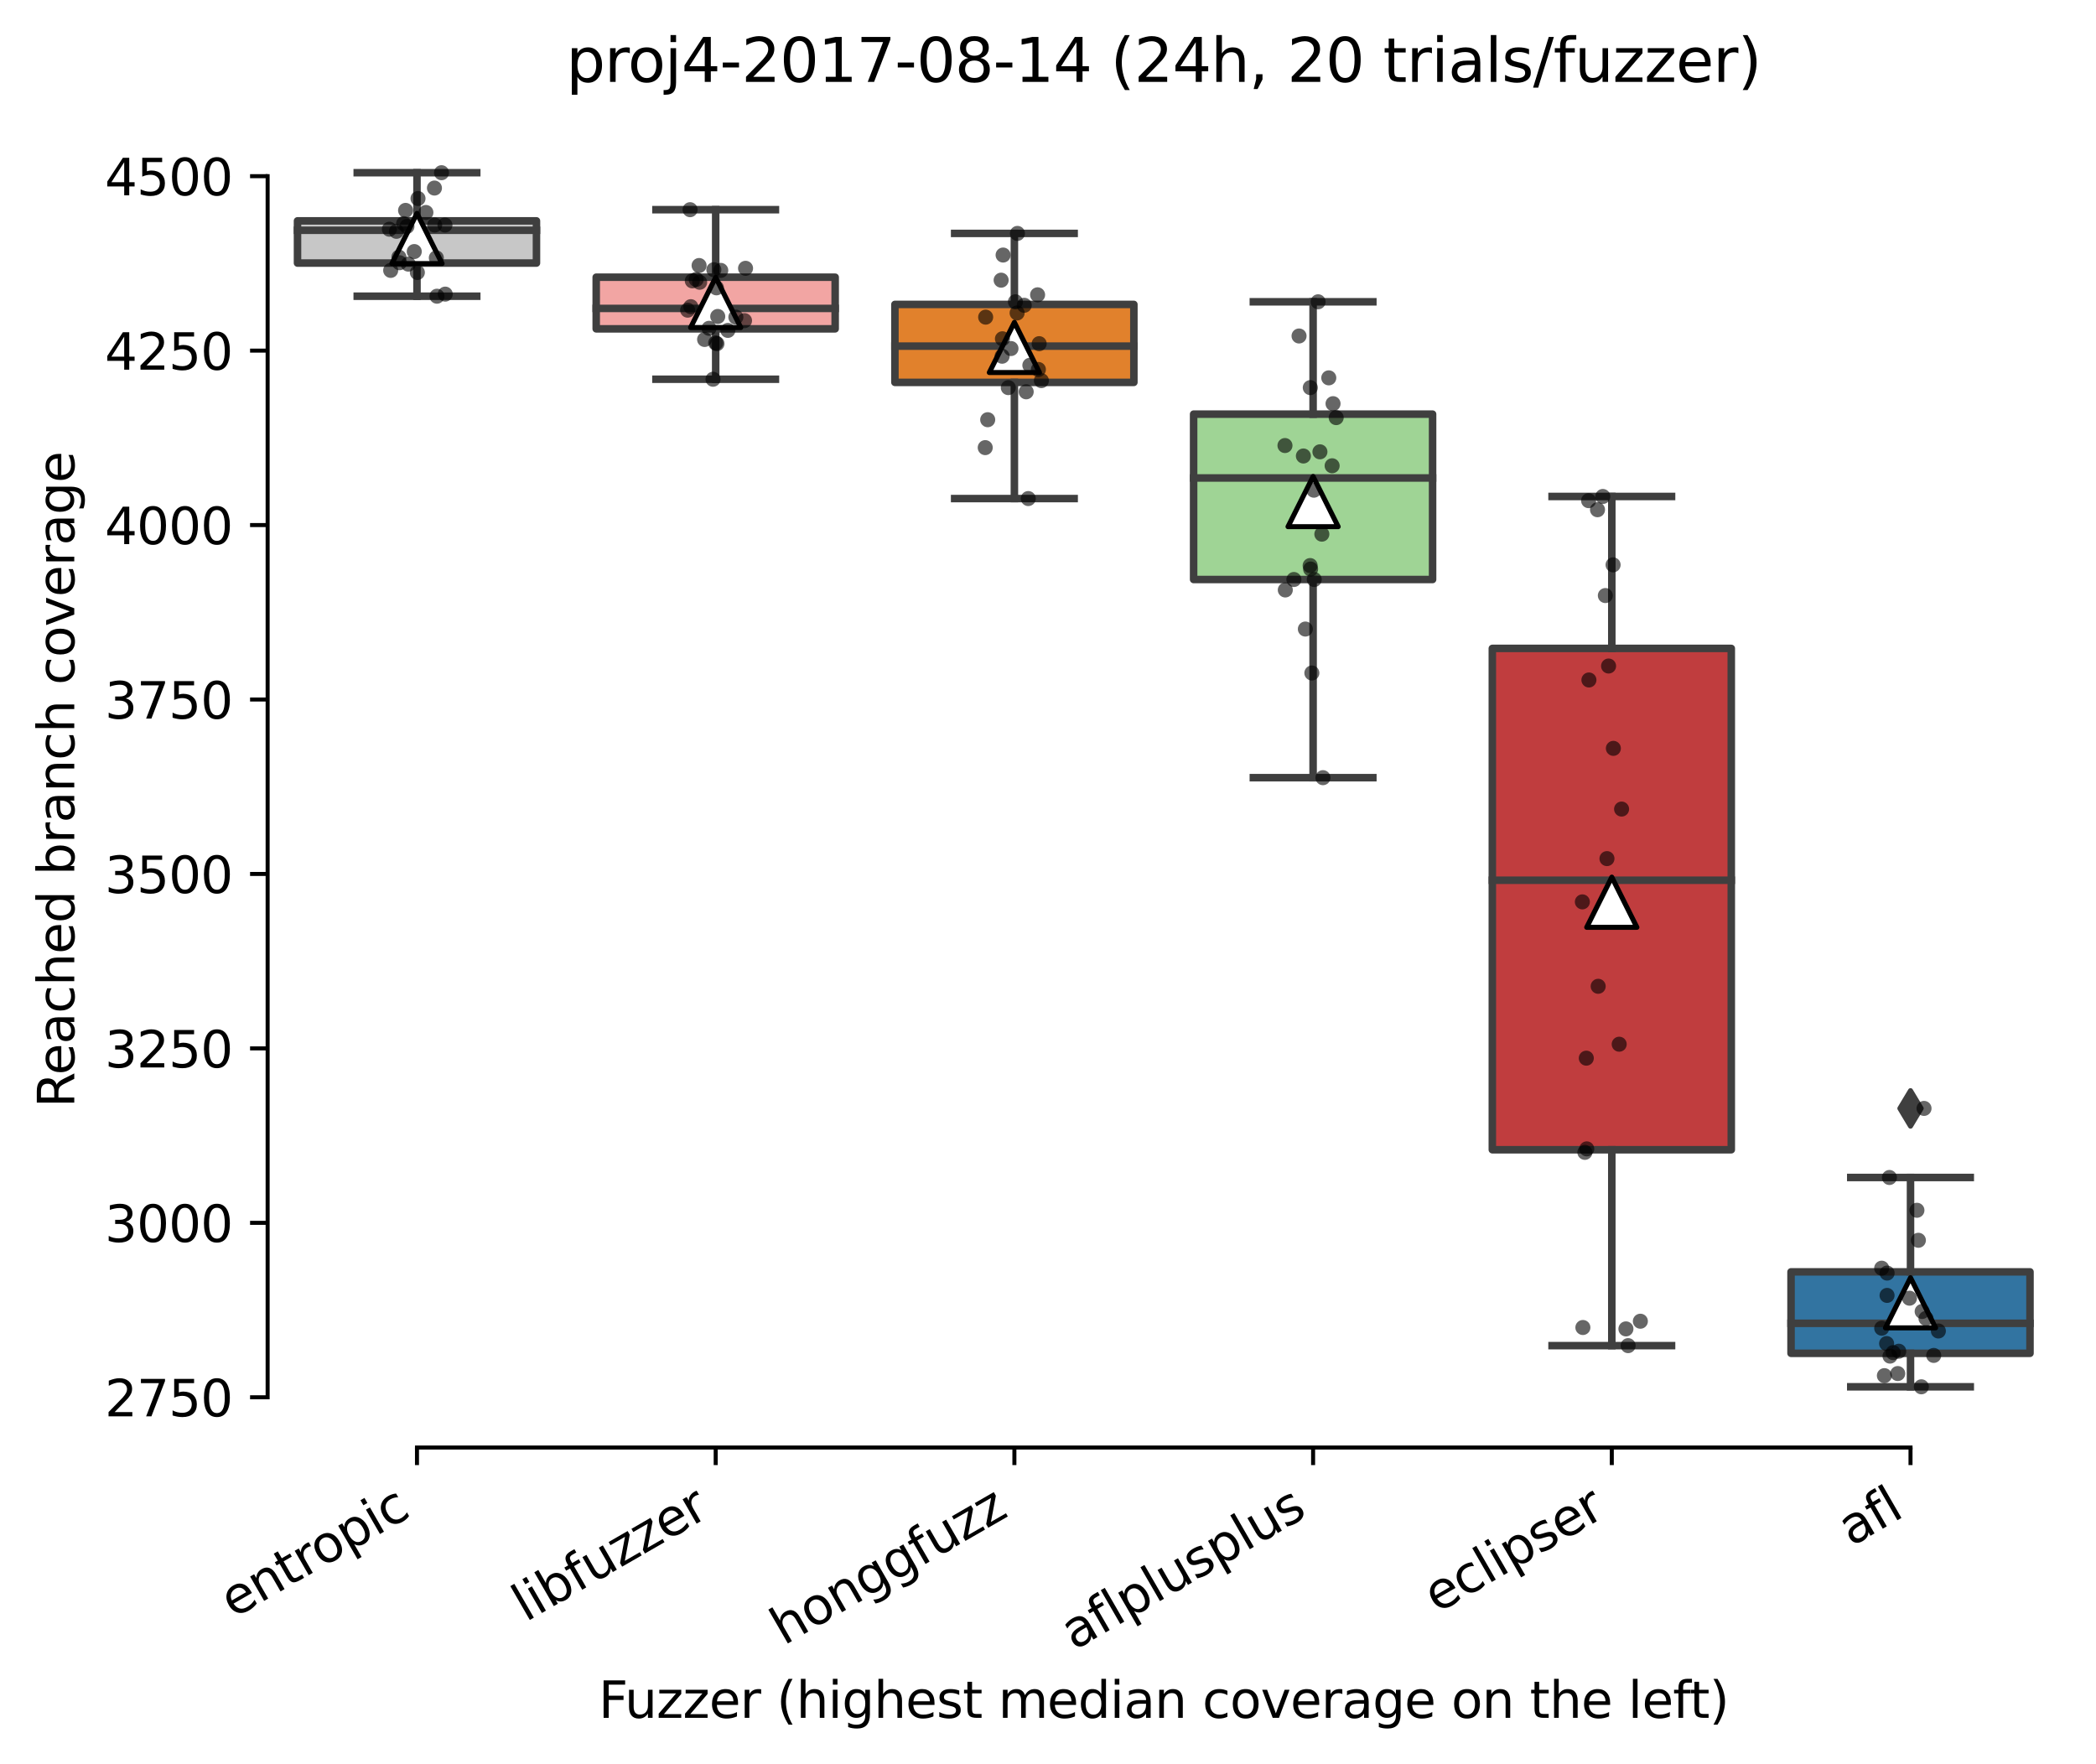 <?xml version="1.0" encoding="utf-8" standalone="no"?>
<!DOCTYPE svg PUBLIC "-//W3C//DTD SVG 1.1//EN"
  "http://www.w3.org/Graphics/SVG/1.1/DTD/svg11.dtd">
<svg xmlns:xlink="http://www.w3.org/1999/xlink" width="417.648pt" height="351.576pt" viewBox="0 0 417.648 351.576" xmlns="http://www.w3.org/2000/svg" version="1.1">
 <defs>
  <style type="text/css">*{stroke-linejoin: round; stroke-linecap: butt}</style>
 </defs>
 <g id="figure_1">
  <g id="patch_1">
   <path d="M 0 351.576 
L 417.648 351.576 
L 417.648 0 
L 0 0 
z
" style="fill: #ffffff"/>
  </g>
  <g id="axes_1">
   <g id="patch_2">
    <path d="M 53.328 288.43 
L 410.448 288.43 
L 410.448 22.318 
L 53.328 22.318 
z
" style="fill: #ffffff"/>
   </g>
   <g id="patch_3">
    <path d="M 59.28 52.419 
L 106.896 52.419 
L 106.896 44.008 
L 59.28 44.008 
L 59.28 52.419 
z
" clip-path="url(#p214a00ae99)" style="fill: #c7c7c7; stroke: #3f3f3f; stroke-width: 1.5; stroke-linejoin: miter"/>
   </g>
   <g id="patch_4">
    <path d="M 118.8 65.523 
L 166.416 65.523 
L 166.416 55.235 
L 118.8 55.235 
L 118.8 65.523 
z
" clip-path="url(#p214a00ae99)" style="fill: #f2a5a3; stroke: #3f3f3f; stroke-width: 1.5; stroke-linejoin: miter"/>
   </g>
   <g id="patch_5">
    <path d="M 178.32 76.194 
L 225.936 76.194 
L 225.936 60.657 
L 178.32 60.657 
L 178.32 76.194 
z
" clip-path="url(#p214a00ae99)" style="fill: #e1812c; stroke: #3f3f3f; stroke-width: 1.5; stroke-linejoin: miter"/>
   </g>
   <g id="patch_6">
    <path d="M 237.84 115.471 
L 285.456 115.471 
L 285.456 82.52 
L 237.84 82.52 
L 237.84 115.471 
z
" clip-path="url(#p214a00ae99)" style="fill: #9fd495; stroke: #3f3f3f; stroke-width: 1.5; stroke-linejoin: miter"/>
   </g>
   <g id="patch_7">
    <path d="M 297.36 229.097 
L 344.976 229.097 
L 344.976 129.201 
L 297.36 129.201 
L 297.36 229.097 
z
" clip-path="url(#p214a00ae99)" style="fill: #c03d3e; stroke: #3f3f3f; stroke-width: 1.5; stroke-linejoin: miter"/>
   </g>
   <g id="patch_8">
    <path d="M 356.88 269.66 
L 404.496 269.66 
L 404.496 253.428 
L 356.88 253.428 
L 356.88 269.66 
z
" clip-path="url(#p214a00ae99)" style="fill: #3274a1; stroke: #3f3f3f; stroke-width: 1.5; stroke-linejoin: miter"/>
   </g>
   <g id="matplotlib.axis_1">
    <g id="xtick_1">
     <g id="line2d_1">
      <defs>
       <path id="m9c694f599f" d="M 0 0 
L 0 3.5 
" style="stroke: #000000; stroke-width: 0.8"/>
      </defs>
      <g>
       <use xlink:href="#m9c694f599f" x="83.088" y="288.43" style="stroke: #000000; stroke-width: 0.8"/>
      </g>
     </g>
     <g id="text_1">
      <!-- entropic -->
      <g transform="translate(46.506 322.531)rotate(-30)scale(0.1 -0.1)">
       <defs>
        <path id="DejaVuSans-65" d="M 3597 1894 
L 3597 1613 
L 953 1613 
Q 991 1019 1311 708 
Q 1631 397 2203 397 
Q 2534 397 2845 478 
Q 3156 559 3463 722 
L 3463 178 
Q 3153 47 2828 -22 
Q 2503 -91 2169 -91 
Q 1331 -91 842 396 
Q 353 884 353 1716 
Q 353 2575 817 3079 
Q 1281 3584 2069 3584 
Q 2775 3584 3186 3129 
Q 3597 2675 3597 1894 
z
M 3022 2063 
Q 3016 2534 2758 2815 
Q 2500 3097 2075 3097 
Q 1594 3097 1305 2825 
Q 1016 2553 972 2059 
L 3022 2063 
z
" transform="scale(0.016)"/>
        <path id="DejaVuSans-6e" d="M 3513 2113 
L 3513 0 
L 2938 0 
L 2938 2094 
Q 2938 2591 2744 2837 
Q 2550 3084 2163 3084 
Q 1697 3084 1428 2787 
Q 1159 2491 1159 1978 
L 1159 0 
L 581 0 
L 581 3500 
L 1159 3500 
L 1159 2956 
Q 1366 3272 1645 3428 
Q 1925 3584 2291 3584 
Q 2894 3584 3203 3211 
Q 3513 2838 3513 2113 
z
" transform="scale(0.016)"/>
        <path id="DejaVuSans-74" d="M 1172 4494 
L 1172 3500 
L 2356 3500 
L 2356 3053 
L 1172 3053 
L 1172 1153 
Q 1172 725 1289 603 
Q 1406 481 1766 481 
L 2356 481 
L 2356 0 
L 1766 0 
Q 1100 0 847 248 
Q 594 497 594 1153 
L 594 3053 
L 172 3053 
L 172 3500 
L 594 3500 
L 594 4494 
L 1172 4494 
z
" transform="scale(0.016)"/>
        <path id="DejaVuSans-72" d="M 2631 2963 
Q 2534 3019 2420 3045 
Q 2306 3072 2169 3072 
Q 1681 3072 1420 2755 
Q 1159 2438 1159 1844 
L 1159 0 
L 581 0 
L 581 3500 
L 1159 3500 
L 1159 2956 
Q 1341 3275 1631 3429 
Q 1922 3584 2338 3584 
Q 2397 3584 2469 3576 
Q 2541 3569 2628 3553 
L 2631 2963 
z
" transform="scale(0.016)"/>
        <path id="DejaVuSans-6f" d="M 1959 3097 
Q 1497 3097 1228 2736 
Q 959 2375 959 1747 
Q 959 1119 1226 758 
Q 1494 397 1959 397 
Q 2419 397 2687 759 
Q 2956 1122 2956 1747 
Q 2956 2369 2687 2733 
Q 2419 3097 1959 3097 
z
M 1959 3584 
Q 2709 3584 3137 3096 
Q 3566 2609 3566 1747 
Q 3566 888 3137 398 
Q 2709 -91 1959 -91 
Q 1206 -91 779 398 
Q 353 888 353 1747 
Q 353 2609 779 3096 
Q 1206 3584 1959 3584 
z
" transform="scale(0.016)"/>
        <path id="DejaVuSans-70" d="M 1159 525 
L 1159 -1331 
L 581 -1331 
L 581 3500 
L 1159 3500 
L 1159 2969 
Q 1341 3281 1617 3432 
Q 1894 3584 2278 3584 
Q 2916 3584 3314 3078 
Q 3713 2572 3713 1747 
Q 3713 922 3314 415 
Q 2916 -91 2278 -91 
Q 1894 -91 1617 61 
Q 1341 213 1159 525 
z
M 3116 1747 
Q 3116 2381 2855 2742 
Q 2594 3103 2138 3103 
Q 1681 3103 1420 2742 
Q 1159 2381 1159 1747 
Q 1159 1113 1420 752 
Q 1681 391 2138 391 
Q 2594 391 2855 752 
Q 3116 1113 3116 1747 
z
" transform="scale(0.016)"/>
        <path id="DejaVuSans-69" d="M 603 3500 
L 1178 3500 
L 1178 0 
L 603 0 
L 603 3500 
z
M 603 4863 
L 1178 4863 
L 1178 4134 
L 603 4134 
L 603 4863 
z
" transform="scale(0.016)"/>
        <path id="DejaVuSans-63" d="M 3122 3366 
L 3122 2828 
Q 2878 2963 2633 3030 
Q 2388 3097 2138 3097 
Q 1578 3097 1268 2742 
Q 959 2388 959 1747 
Q 959 1106 1268 751 
Q 1578 397 2138 397 
Q 2388 397 2633 464 
Q 2878 531 3122 666 
L 3122 134 
Q 2881 22 2623 -34 
Q 2366 -91 2075 -91 
Q 1284 -91 818 406 
Q 353 903 353 1747 
Q 353 2603 823 3093 
Q 1294 3584 2113 3584 
Q 2378 3584 2631 3529 
Q 2884 3475 3122 3366 
z
" transform="scale(0.016)"/>
       </defs>
       <use xlink:href="#DejaVuSans-65"/>
       <use xlink:href="#DejaVuSans-6e" x="61.523"/>
       <use xlink:href="#DejaVuSans-74" x="124.902"/>
       <use xlink:href="#DejaVuSans-72" x="164.111"/>
       <use xlink:href="#DejaVuSans-6f" x="202.975"/>
       <use xlink:href="#DejaVuSans-70" x="264.156"/>
       <use xlink:href="#DejaVuSans-69" x="327.633"/>
       <use xlink:href="#DejaVuSans-63" x="355.416"/>
      </g>
     </g>
    </g>
    <g id="xtick_2">
     <g id="line2d_2">
      <g>
       <use xlink:href="#m9c694f599f" x="142.608" y="288.43" style="stroke: #000000; stroke-width: 0.8"/>
      </g>
     </g>
     <g id="text_2">
      <!-- libfuzzer -->
      <g transform="translate(104.742 323.272)rotate(-30)scale(0.1 -0.1)">
       <defs>
        <path id="DejaVuSans-6c" d="M 603 4863 
L 1178 4863 
L 1178 0 
L 603 0 
L 603 4863 
z
" transform="scale(0.016)"/>
        <path id="DejaVuSans-62" d="M 3116 1747 
Q 3116 2381 2855 2742 
Q 2594 3103 2138 3103 
Q 1681 3103 1420 2742 
Q 1159 2381 1159 1747 
Q 1159 1113 1420 752 
Q 1681 391 2138 391 
Q 2594 391 2855 752 
Q 3116 1113 3116 1747 
z
M 1159 2969 
Q 1341 3281 1617 3432 
Q 1894 3584 2278 3584 
Q 2916 3584 3314 3078 
Q 3713 2572 3713 1747 
Q 3713 922 3314 415 
Q 2916 -91 2278 -91 
Q 1894 -91 1617 61 
Q 1341 213 1159 525 
L 1159 0 
L 581 0 
L 581 4863 
L 1159 4863 
L 1159 2969 
z
" transform="scale(0.016)"/>
        <path id="DejaVuSans-66" d="M 2375 4863 
L 2375 4384 
L 1825 4384 
Q 1516 4384 1395 4259 
Q 1275 4134 1275 3809 
L 1275 3500 
L 2222 3500 
L 2222 3053 
L 1275 3053 
L 1275 0 
L 697 0 
L 697 3053 
L 147 3053 
L 147 3500 
L 697 3500 
L 697 3744 
Q 697 4328 969 4595 
Q 1241 4863 1831 4863 
L 2375 4863 
z
" transform="scale(0.016)"/>
        <path id="DejaVuSans-75" d="M 544 1381 
L 544 3500 
L 1119 3500 
L 1119 1403 
Q 1119 906 1312 657 
Q 1506 409 1894 409 
Q 2359 409 2629 706 
Q 2900 1003 2900 1516 
L 2900 3500 
L 3475 3500 
L 3475 0 
L 2900 0 
L 2900 538 
Q 2691 219 2414 64 
Q 2138 -91 1772 -91 
Q 1169 -91 856 284 
Q 544 659 544 1381 
z
M 1991 3584 
L 1991 3584 
z
" transform="scale(0.016)"/>
        <path id="DejaVuSans-7a" d="M 353 3500 
L 3084 3500 
L 3084 2975 
L 922 459 
L 3084 459 
L 3084 0 
L 275 0 
L 275 525 
L 2438 3041 
L 353 3041 
L 353 3500 
z
" transform="scale(0.016)"/>
       </defs>
       <use xlink:href="#DejaVuSans-6c"/>
       <use xlink:href="#DejaVuSans-69" x="27.783"/>
       <use xlink:href="#DejaVuSans-62" x="55.566"/>
       <use xlink:href="#DejaVuSans-66" x="119.043"/>
       <use xlink:href="#DejaVuSans-75" x="154.248"/>
       <use xlink:href="#DejaVuSans-7a" x="217.627"/>
       <use xlink:href="#DejaVuSans-7a" x="270.117"/>
       <use xlink:href="#DejaVuSans-65" x="322.607"/>
       <use xlink:href="#DejaVuSans-72" x="384.131"/>
      </g>
     </g>
    </g>
    <g id="xtick_3">
     <g id="line2d_3">
      <g>
       <use xlink:href="#m9c694f599f" x="202.128" y="288.43" style="stroke: #000000; stroke-width: 0.8"/>
      </g>
     </g>
     <g id="text_3">
      <!-- honggfuzz -->
      <g transform="translate(156.189 327.933)rotate(-30)scale(0.1 -0.1)">
       <defs>
        <path id="DejaVuSans-68" d="M 3513 2113 
L 3513 0 
L 2938 0 
L 2938 2094 
Q 2938 2591 2744 2837 
Q 2550 3084 2163 3084 
Q 1697 3084 1428 2787 
Q 1159 2491 1159 1978 
L 1159 0 
L 581 0 
L 581 4863 
L 1159 4863 
L 1159 2956 
Q 1366 3272 1645 3428 
Q 1925 3584 2291 3584 
Q 2894 3584 3203 3211 
Q 3513 2838 3513 2113 
z
" transform="scale(0.016)"/>
        <path id="DejaVuSans-67" d="M 2906 1791 
Q 2906 2416 2648 2759 
Q 2391 3103 1925 3103 
Q 1463 3103 1205 2759 
Q 947 2416 947 1791 
Q 947 1169 1205 825 
Q 1463 481 1925 481 
Q 2391 481 2648 825 
Q 2906 1169 2906 1791 
z
M 3481 434 
Q 3481 -459 3084 -895 
Q 2688 -1331 1869 -1331 
Q 1566 -1331 1297 -1286 
Q 1028 -1241 775 -1147 
L 775 -588 
Q 1028 -725 1275 -790 
Q 1522 -856 1778 -856 
Q 2344 -856 2625 -561 
Q 2906 -266 2906 331 
L 2906 616 
Q 2728 306 2450 153 
Q 2172 0 1784 0 
Q 1141 0 747 490 
Q 353 981 353 1791 
Q 353 2603 747 3093 
Q 1141 3584 1784 3584 
Q 2172 3584 2450 3431 
Q 2728 3278 2906 2969 
L 2906 3500 
L 3481 3500 
L 3481 434 
z
" transform="scale(0.016)"/>
       </defs>
       <use xlink:href="#DejaVuSans-68"/>
       <use xlink:href="#DejaVuSans-6f" x="63.379"/>
       <use xlink:href="#DejaVuSans-6e" x="124.561"/>
       <use xlink:href="#DejaVuSans-67" x="187.939"/>
       <use xlink:href="#DejaVuSans-67" x="251.416"/>
       <use xlink:href="#DejaVuSans-66" x="314.893"/>
       <use xlink:href="#DejaVuSans-75" x="350.098"/>
       <use xlink:href="#DejaVuSans-7a" x="413.477"/>
       <use xlink:href="#DejaVuSans-7a" x="465.967"/>
      </g>
     </g>
    </g>
    <g id="xtick_4">
     <g id="line2d_4">
      <g>
       <use xlink:href="#m9c694f599f" x="261.648" y="288.43" style="stroke: #000000; stroke-width: 0.8"/>
      </g>
     </g>
     <g id="text_4">
      <!-- aflplusplus -->
      <g transform="translate(214.039 328.897)rotate(-30)scale(0.1 -0.1)">
       <defs>
        <path id="DejaVuSans-61" d="M 2194 1759 
Q 1497 1759 1228 1600 
Q 959 1441 959 1056 
Q 959 750 1161 570 
Q 1363 391 1709 391 
Q 2188 391 2477 730 
Q 2766 1069 2766 1631 
L 2766 1759 
L 2194 1759 
z
M 3341 1997 
L 3341 0 
L 2766 0 
L 2766 531 
Q 2569 213 2275 61 
Q 1981 -91 1556 -91 
Q 1019 -91 701 211 
Q 384 513 384 1019 
Q 384 1609 779 1909 
Q 1175 2209 1959 2209 
L 2766 2209 
L 2766 2266 
Q 2766 2663 2505 2880 
Q 2244 3097 1772 3097 
Q 1472 3097 1187 3025 
Q 903 2953 641 2809 
L 641 3341 
Q 956 3463 1253 3523 
Q 1550 3584 1831 3584 
Q 2591 3584 2966 3190 
Q 3341 2797 3341 1997 
z
" transform="scale(0.016)"/>
        <path id="DejaVuSans-73" d="M 2834 3397 
L 2834 2853 
Q 2591 2978 2328 3040 
Q 2066 3103 1784 3103 
Q 1356 3103 1142 2972 
Q 928 2841 928 2578 
Q 928 2378 1081 2264 
Q 1234 2150 1697 2047 
L 1894 2003 
Q 2506 1872 2764 1633 
Q 3022 1394 3022 966 
Q 3022 478 2636 193 
Q 2250 -91 1575 -91 
Q 1294 -91 989 -36 
Q 684 19 347 128 
L 347 722 
Q 666 556 975 473 
Q 1284 391 1588 391 
Q 1994 391 2212 530 
Q 2431 669 2431 922 
Q 2431 1156 2273 1281 
Q 2116 1406 1581 1522 
L 1381 1569 
Q 847 1681 609 1914 
Q 372 2147 372 2553 
Q 372 3047 722 3315 
Q 1072 3584 1716 3584 
Q 2034 3584 2315 3537 
Q 2597 3491 2834 3397 
z
" transform="scale(0.016)"/>
       </defs>
       <use xlink:href="#DejaVuSans-61"/>
       <use xlink:href="#DejaVuSans-66" x="61.279"/>
       <use xlink:href="#DejaVuSans-6c" x="96.484"/>
       <use xlink:href="#DejaVuSans-70" x="124.268"/>
       <use xlink:href="#DejaVuSans-6c" x="187.744"/>
       <use xlink:href="#DejaVuSans-75" x="215.527"/>
       <use xlink:href="#DejaVuSans-73" x="278.906"/>
       <use xlink:href="#DejaVuSans-70" x="331.006"/>
       <use xlink:href="#DejaVuSans-6c" x="394.482"/>
       <use xlink:href="#DejaVuSans-75" x="422.266"/>
       <use xlink:href="#DejaVuSans-73" x="485.645"/>
      </g>
     </g>
    </g>
    <g id="xtick_5">
     <g id="line2d_5">
      <g>
       <use xlink:href="#m9c694f599f" x="321.168" y="288.43" style="stroke: #000000; stroke-width: 0.8"/>
      </g>
     </g>
     <g id="text_5">
      <!-- eclipser -->
      <g transform="translate(286.328 321.525)rotate(-30)scale(0.1 -0.1)">
       <use xlink:href="#DejaVuSans-65"/>
       <use xlink:href="#DejaVuSans-63" x="61.523"/>
       <use xlink:href="#DejaVuSans-6c" x="116.504"/>
       <use xlink:href="#DejaVuSans-69" x="144.287"/>
       <use xlink:href="#DejaVuSans-70" x="172.07"/>
       <use xlink:href="#DejaVuSans-73" x="235.547"/>
       <use xlink:href="#DejaVuSans-65" x="287.646"/>
       <use xlink:href="#DejaVuSans-72" x="349.17"/>
      </g>
     </g>
    </g>
    <g id="xtick_6">
     <g id="line2d_6">
      <g>
       <use xlink:href="#m9c694f599f" x="380.688" y="288.43" style="stroke: #000000; stroke-width: 0.8"/>
      </g>
     </g>
     <g id="text_6">
      <!-- afl -->
      <g transform="translate(368.887 308.224)rotate(-30)scale(0.1 -0.1)">
       <use xlink:href="#DejaVuSans-61"/>
       <use xlink:href="#DejaVuSans-66" x="61.279"/>
       <use xlink:href="#DejaVuSans-6c" x="96.484"/>
      </g>
     </g>
    </g>
    <g id="text_7">
     <!-- Fuzzer (highest median coverage on the left) -->
     <g transform="translate(119.27 342.297)scale(0.1 -0.1)">
      <defs>
       <path id="DejaVuSans-46" d="M 628 4666 
L 3309 4666 
L 3309 4134 
L 1259 4134 
L 1259 2759 
L 3109 2759 
L 3109 2228 
L 1259 2228 
L 1259 0 
L 628 0 
L 628 4666 
z
" transform="scale(0.016)"/>
       <path id="DejaVuSans-20" transform="scale(0.016)"/>
       <path id="DejaVuSans-28" d="M 1984 4856 
Q 1566 4138 1362 3434 
Q 1159 2731 1159 2009 
Q 1159 1288 1364 580 
Q 1569 -128 1984 -844 
L 1484 -844 
Q 1016 -109 783 600 
Q 550 1309 550 2009 
Q 550 2706 781 3412 
Q 1013 4119 1484 4856 
L 1984 4856 
z
" transform="scale(0.016)"/>
       <path id="DejaVuSans-6d" d="M 3328 2828 
Q 3544 3216 3844 3400 
Q 4144 3584 4550 3584 
Q 5097 3584 5394 3201 
Q 5691 2819 5691 2113 
L 5691 0 
L 5113 0 
L 5113 2094 
Q 5113 2597 4934 2840 
Q 4756 3084 4391 3084 
Q 3944 3084 3684 2787 
Q 3425 2491 3425 1978 
L 3425 0 
L 2847 0 
L 2847 2094 
Q 2847 2600 2669 2842 
Q 2491 3084 2119 3084 
Q 1678 3084 1418 2786 
Q 1159 2488 1159 1978 
L 1159 0 
L 581 0 
L 581 3500 
L 1159 3500 
L 1159 2956 
Q 1356 3278 1631 3431 
Q 1906 3584 2284 3584 
Q 2666 3584 2933 3390 
Q 3200 3197 3328 2828 
z
" transform="scale(0.016)"/>
       <path id="DejaVuSans-64" d="M 2906 2969 
L 2906 4863 
L 3481 4863 
L 3481 0 
L 2906 0 
L 2906 525 
Q 2725 213 2448 61 
Q 2172 -91 1784 -91 
Q 1150 -91 751 415 
Q 353 922 353 1747 
Q 353 2572 751 3078 
Q 1150 3584 1784 3584 
Q 2172 3584 2448 3432 
Q 2725 3281 2906 2969 
z
M 947 1747 
Q 947 1113 1208 752 
Q 1469 391 1925 391 
Q 2381 391 2643 752 
Q 2906 1113 2906 1747 
Q 2906 2381 2643 2742 
Q 2381 3103 1925 3103 
Q 1469 3103 1208 2742 
Q 947 2381 947 1747 
z
" transform="scale(0.016)"/>
       <path id="DejaVuSans-76" d="M 191 3500 
L 800 3500 
L 1894 563 
L 2988 3500 
L 3597 3500 
L 2284 0 
L 1503 0 
L 191 3500 
z
" transform="scale(0.016)"/>
       <path id="DejaVuSans-29" d="M 513 4856 
L 1013 4856 
Q 1481 4119 1714 3412 
Q 1947 2706 1947 2009 
Q 1947 1309 1714 600 
Q 1481 -109 1013 -844 
L 513 -844 
Q 928 -128 1133 580 
Q 1338 1288 1338 2009 
Q 1338 2731 1133 3434 
Q 928 4138 513 4856 
z
" transform="scale(0.016)"/>
      </defs>
      <use xlink:href="#DejaVuSans-46"/>
      <use xlink:href="#DejaVuSans-75" x="52.02"/>
      <use xlink:href="#DejaVuSans-7a" x="115.398"/>
      <use xlink:href="#DejaVuSans-7a" x="167.889"/>
      <use xlink:href="#DejaVuSans-65" x="220.379"/>
      <use xlink:href="#DejaVuSans-72" x="281.902"/>
      <use xlink:href="#DejaVuSans-20" x="323.016"/>
      <use xlink:href="#DejaVuSans-28" x="354.803"/>
      <use xlink:href="#DejaVuSans-68" x="393.816"/>
      <use xlink:href="#DejaVuSans-69" x="457.195"/>
      <use xlink:href="#DejaVuSans-67" x="484.979"/>
      <use xlink:href="#DejaVuSans-68" x="548.455"/>
      <use xlink:href="#DejaVuSans-65" x="611.834"/>
      <use xlink:href="#DejaVuSans-73" x="673.357"/>
      <use xlink:href="#DejaVuSans-74" x="725.457"/>
      <use xlink:href="#DejaVuSans-20" x="764.666"/>
      <use xlink:href="#DejaVuSans-6d" x="796.453"/>
      <use xlink:href="#DejaVuSans-65" x="893.865"/>
      <use xlink:href="#DejaVuSans-64" x="955.389"/>
      <use xlink:href="#DejaVuSans-69" x="1018.865"/>
      <use xlink:href="#DejaVuSans-61" x="1046.648"/>
      <use xlink:href="#DejaVuSans-6e" x="1107.928"/>
      <use xlink:href="#DejaVuSans-20" x="1171.307"/>
      <use xlink:href="#DejaVuSans-63" x="1203.094"/>
      <use xlink:href="#DejaVuSans-6f" x="1258.074"/>
      <use xlink:href="#DejaVuSans-76" x="1319.256"/>
      <use xlink:href="#DejaVuSans-65" x="1378.436"/>
      <use xlink:href="#DejaVuSans-72" x="1439.959"/>
      <use xlink:href="#DejaVuSans-61" x="1481.072"/>
      <use xlink:href="#DejaVuSans-67" x="1542.352"/>
      <use xlink:href="#DejaVuSans-65" x="1605.828"/>
      <use xlink:href="#DejaVuSans-20" x="1667.352"/>
      <use xlink:href="#DejaVuSans-6f" x="1699.139"/>
      <use xlink:href="#DejaVuSans-6e" x="1760.32"/>
      <use xlink:href="#DejaVuSans-20" x="1823.699"/>
      <use xlink:href="#DejaVuSans-74" x="1855.486"/>
      <use xlink:href="#DejaVuSans-68" x="1894.695"/>
      <use xlink:href="#DejaVuSans-65" x="1958.074"/>
      <use xlink:href="#DejaVuSans-20" x="2019.598"/>
      <use xlink:href="#DejaVuSans-6c" x="2051.385"/>
      <use xlink:href="#DejaVuSans-65" x="2079.168"/>
      <use xlink:href="#DejaVuSans-66" x="2140.691"/>
      <use xlink:href="#DejaVuSans-74" x="2174.146"/>
      <use xlink:href="#DejaVuSans-29" x="2213.355"/>
     </g>
    </g>
   </g>
   <g id="matplotlib.axis_2">
    <g id="ytick_1">
     <g id="line2d_7">
      <defs>
       <path id="m5c81569bad" d="M 0 0 
L -3.5 0 
" style="stroke: #000000; stroke-width: 0.8"/>
      </defs>
      <g>
       <use xlink:href="#m5c81569bad" x="53.328" y="278.42" style="stroke: #000000; stroke-width: 0.8"/>
      </g>
     </g>
     <g id="text_8">
      <!-- 2750 -->
      <g transform="translate(20.878 282.219)scale(0.1 -0.1)">
       <defs>
        <path id="DejaVuSans-32" d="M 1228 531 
L 3431 531 
L 3431 0 
L 469 0 
L 469 531 
Q 828 903 1448 1529 
Q 2069 2156 2228 2338 
Q 2531 2678 2651 2914 
Q 2772 3150 2772 3378 
Q 2772 3750 2511 3984 
Q 2250 4219 1831 4219 
Q 1534 4219 1204 4116 
Q 875 4013 500 3803 
L 500 4441 
Q 881 4594 1212 4672 
Q 1544 4750 1819 4750 
Q 2544 4750 2975 4387 
Q 3406 4025 3406 3419 
Q 3406 3131 3298 2873 
Q 3191 2616 2906 2266 
Q 2828 2175 2409 1742 
Q 1991 1309 1228 531 
z
" transform="scale(0.016)"/>
        <path id="DejaVuSans-37" d="M 525 4666 
L 3525 4666 
L 3525 4397 
L 1831 0 
L 1172 0 
L 2766 4134 
L 525 4134 
L 525 4666 
z
" transform="scale(0.016)"/>
        <path id="DejaVuSans-35" d="M 691 4666 
L 3169 4666 
L 3169 4134 
L 1269 4134 
L 1269 2991 
Q 1406 3038 1543 3061 
Q 1681 3084 1819 3084 
Q 2600 3084 3056 2656 
Q 3513 2228 3513 1497 
Q 3513 744 3044 326 
Q 2575 -91 1722 -91 
Q 1428 -91 1123 -41 
Q 819 9 494 109 
L 494 744 
Q 775 591 1075 516 
Q 1375 441 1709 441 
Q 2250 441 2565 725 
Q 2881 1009 2881 1497 
Q 2881 1984 2565 2268 
Q 2250 2553 1709 2553 
Q 1456 2553 1204 2497 
Q 953 2441 691 2322 
L 691 4666 
z
" transform="scale(0.016)"/>
        <path id="DejaVuSans-30" d="M 2034 4250 
Q 1547 4250 1301 3770 
Q 1056 3291 1056 2328 
Q 1056 1369 1301 889 
Q 1547 409 2034 409 
Q 2525 409 2770 889 
Q 3016 1369 3016 2328 
Q 3016 3291 2770 3770 
Q 2525 4250 2034 4250 
z
M 2034 4750 
Q 2819 4750 3233 4129 
Q 3647 3509 3647 2328 
Q 3647 1150 3233 529 
Q 2819 -91 2034 -91 
Q 1250 -91 836 529 
Q 422 1150 422 2328 
Q 422 3509 836 4129 
Q 1250 4750 2034 4750 
z
" transform="scale(0.016)"/>
       </defs>
       <use xlink:href="#DejaVuSans-32"/>
       <use xlink:href="#DejaVuSans-37" x="63.623"/>
       <use xlink:href="#DejaVuSans-35" x="127.246"/>
       <use xlink:href="#DejaVuSans-30" x="190.869"/>
      </g>
     </g>
    </g>
    <g id="ytick_2">
     <g id="line2d_8">
      <g>
       <use xlink:href="#m5c81569bad" x="53.328" y="243.661" style="stroke: #000000; stroke-width: 0.8"/>
      </g>
     </g>
     <g id="text_9">
      <!-- 3000 -->
      <g transform="translate(20.878 247.46)scale(0.1 -0.1)">
       <defs>
        <path id="DejaVuSans-33" d="M 2597 2516 
Q 3050 2419 3304 2112 
Q 3559 1806 3559 1356 
Q 3559 666 3084 287 
Q 2609 -91 1734 -91 
Q 1441 -91 1130 -33 
Q 819 25 488 141 
L 488 750 
Q 750 597 1062 519 
Q 1375 441 1716 441 
Q 2309 441 2620 675 
Q 2931 909 2931 1356 
Q 2931 1769 2642 2001 
Q 2353 2234 1838 2234 
L 1294 2234 
L 1294 2753 
L 1863 2753 
Q 2328 2753 2575 2939 
Q 2822 3125 2822 3475 
Q 2822 3834 2567 4026 
Q 2313 4219 1838 4219 
Q 1578 4219 1281 4162 
Q 984 4106 628 3988 
L 628 4550 
Q 988 4650 1302 4700 
Q 1616 4750 1894 4750 
Q 2613 4750 3031 4423 
Q 3450 4097 3450 3541 
Q 3450 3153 3228 2886 
Q 3006 2619 2597 2516 
z
" transform="scale(0.016)"/>
       </defs>
       <use xlink:href="#DejaVuSans-33"/>
       <use xlink:href="#DejaVuSans-30" x="63.623"/>
       <use xlink:href="#DejaVuSans-30" x="127.246"/>
       <use xlink:href="#DejaVuSans-30" x="190.869"/>
      </g>
     </g>
    </g>
    <g id="ytick_3">
     <g id="line2d_9">
      <g>
       <use xlink:href="#m5c81569bad" x="53.328" y="208.902" style="stroke: #000000; stroke-width: 0.8"/>
      </g>
     </g>
     <g id="text_10">
      <!-- 3250 -->
      <g transform="translate(20.878 212.702)scale(0.1 -0.1)">
       <use xlink:href="#DejaVuSans-33"/>
       <use xlink:href="#DejaVuSans-32" x="63.623"/>
       <use xlink:href="#DejaVuSans-35" x="127.246"/>
       <use xlink:href="#DejaVuSans-30" x="190.869"/>
      </g>
     </g>
    </g>
    <g id="ytick_4">
     <g id="line2d_10">
      <g>
       <use xlink:href="#m5c81569bad" x="53.328" y="174.144" style="stroke: #000000; stroke-width: 0.8"/>
      </g>
     </g>
     <g id="text_11">
      <!-- 3500 -->
      <g transform="translate(20.878 177.943)scale(0.1 -0.1)">
       <use xlink:href="#DejaVuSans-33"/>
       <use xlink:href="#DejaVuSans-35" x="63.623"/>
       <use xlink:href="#DejaVuSans-30" x="127.246"/>
       <use xlink:href="#DejaVuSans-30" x="190.869"/>
      </g>
     </g>
    </g>
    <g id="ytick_5">
     <g id="line2d_11">
      <g>
       <use xlink:href="#m5c81569bad" x="53.328" y="139.385" style="stroke: #000000; stroke-width: 0.8"/>
      </g>
     </g>
     <g id="text_12">
      <!-- 3750 -->
      <g transform="translate(20.878 143.184)scale(0.1 -0.1)">
       <use xlink:href="#DejaVuSans-33"/>
       <use xlink:href="#DejaVuSans-37" x="63.623"/>
       <use xlink:href="#DejaVuSans-35" x="127.246"/>
       <use xlink:href="#DejaVuSans-30" x="190.869"/>
      </g>
     </g>
    </g>
    <g id="ytick_6">
     <g id="line2d_12">
      <g>
       <use xlink:href="#m5c81569bad" x="53.328" y="104.627" style="stroke: #000000; stroke-width: 0.8"/>
      </g>
     </g>
     <g id="text_13">
      <!-- 4000 -->
      <g transform="translate(20.878 108.426)scale(0.1 -0.1)">
       <defs>
        <path id="DejaVuSans-34" d="M 2419 4116 
L 825 1625 
L 2419 1625 
L 2419 4116 
z
M 2253 4666 
L 3047 4666 
L 3047 1625 
L 3713 1625 
L 3713 1100 
L 3047 1100 
L 3047 0 
L 2419 0 
L 2419 1100 
L 313 1100 
L 313 1709 
L 2253 4666 
z
" transform="scale(0.016)"/>
       </defs>
       <use xlink:href="#DejaVuSans-34"/>
       <use xlink:href="#DejaVuSans-30" x="63.623"/>
       <use xlink:href="#DejaVuSans-30" x="127.246"/>
       <use xlink:href="#DejaVuSans-30" x="190.869"/>
      </g>
     </g>
    </g>
    <g id="ytick_7">
     <g id="line2d_13">
      <g>
       <use xlink:href="#m5c81569bad" x="53.328" y="69.868" style="stroke: #000000; stroke-width: 0.8"/>
      </g>
     </g>
     <g id="text_14">
      <!-- 4250 -->
      <g transform="translate(20.878 73.667)scale(0.1 -0.1)">
       <use xlink:href="#DejaVuSans-34"/>
       <use xlink:href="#DejaVuSans-32" x="63.623"/>
       <use xlink:href="#DejaVuSans-35" x="127.246"/>
       <use xlink:href="#DejaVuSans-30" x="190.869"/>
      </g>
     </g>
    </g>
    <g id="ytick_8">
     <g id="line2d_14">
      <g>
       <use xlink:href="#m5c81569bad" x="53.328" y="35.109" style="stroke: #000000; stroke-width: 0.8"/>
      </g>
     </g>
     <g id="text_15">
      <!-- 4500 -->
      <g transform="translate(20.878 38.909)scale(0.1 -0.1)">
       <use xlink:href="#DejaVuSans-34"/>
       <use xlink:href="#DejaVuSans-35" x="63.623"/>
       <use xlink:href="#DejaVuSans-30" x="127.246"/>
       <use xlink:href="#DejaVuSans-30" x="190.869"/>
      </g>
     </g>
    </g>
    <g id="text_16">
     <!-- Reached branch coverage -->
     <g transform="translate(14.798 220.706)rotate(-90)scale(0.1 -0.1)">
      <defs>
       <path id="DejaVuSans-52" d="M 2841 2188 
Q 3044 2119 3236 1894 
Q 3428 1669 3622 1275 
L 4263 0 
L 3584 0 
L 2988 1197 
Q 2756 1666 2539 1819 
Q 2322 1972 1947 1972 
L 1259 1972 
L 1259 0 
L 628 0 
L 628 4666 
L 2053 4666 
Q 2853 4666 3247 4331 
Q 3641 3997 3641 3322 
Q 3641 2881 3436 2590 
Q 3231 2300 2841 2188 
z
M 1259 4147 
L 1259 2491 
L 2053 2491 
Q 2509 2491 2742 2702 
Q 2975 2913 2975 3322 
Q 2975 3731 2742 3939 
Q 2509 4147 2053 4147 
L 1259 4147 
z
" transform="scale(0.016)"/>
      </defs>
      <use xlink:href="#DejaVuSans-52"/>
      <use xlink:href="#DejaVuSans-65" x="64.982"/>
      <use xlink:href="#DejaVuSans-61" x="126.506"/>
      <use xlink:href="#DejaVuSans-63" x="187.785"/>
      <use xlink:href="#DejaVuSans-68" x="242.766"/>
      <use xlink:href="#DejaVuSans-65" x="306.145"/>
      <use xlink:href="#DejaVuSans-64" x="367.668"/>
      <use xlink:href="#DejaVuSans-20" x="431.145"/>
      <use xlink:href="#DejaVuSans-62" x="462.932"/>
      <use xlink:href="#DejaVuSans-72" x="526.408"/>
      <use xlink:href="#DejaVuSans-61" x="567.521"/>
      <use xlink:href="#DejaVuSans-6e" x="628.801"/>
      <use xlink:href="#DejaVuSans-63" x="692.18"/>
      <use xlink:href="#DejaVuSans-68" x="747.16"/>
      <use xlink:href="#DejaVuSans-20" x="810.539"/>
      <use xlink:href="#DejaVuSans-63" x="842.326"/>
      <use xlink:href="#DejaVuSans-6f" x="897.307"/>
      <use xlink:href="#DejaVuSans-76" x="958.488"/>
      <use xlink:href="#DejaVuSans-65" x="1017.668"/>
      <use xlink:href="#DejaVuSans-72" x="1079.191"/>
      <use xlink:href="#DejaVuSans-61" x="1120.305"/>
      <use xlink:href="#DejaVuSans-67" x="1181.584"/>
      <use xlink:href="#DejaVuSans-65" x="1245.061"/>
     </g>
    </g>
   </g>
   <g id="line2d_15">
    <path d="M 83.088 52.419 
L 83.088 59.023 
" clip-path="url(#p214a00ae99)" style="fill: none; stroke: #3f3f3f; stroke-width: 1.5; stroke-linecap: square"/>
   </g>
   <g id="line2d_16">
    <path d="M 83.088 44.008 
L 83.088 34.414 
" clip-path="url(#p214a00ae99)" style="fill: none; stroke: #3f3f3f; stroke-width: 1.5; stroke-linecap: square"/>
   </g>
   <g id="line2d_17">
    <path d="M 71.184 59.023 
L 94.992 59.023 
" clip-path="url(#p214a00ae99)" style="fill: none; stroke: #3f3f3f; stroke-width: 1.5; stroke-linecap: square"/>
   </g>
   <g id="line2d_18">
    <path d="M 71.184 34.414 
L 94.992 34.414 
" clip-path="url(#p214a00ae99)" style="fill: none; stroke: #3f3f3f; stroke-width: 1.5; stroke-linecap: square"/>
   </g>
   <g id="line2d_19"/>
   <g id="line2d_20">
    <path d="M 142.608 65.523 
L 142.608 75.568 
" clip-path="url(#p214a00ae99)" style="fill: none; stroke: #3f3f3f; stroke-width: 1.5; stroke-linecap: square"/>
   </g>
   <g id="line2d_21">
    <path d="M 142.608 55.235 
L 142.608 41.783 
" clip-path="url(#p214a00ae99)" style="fill: none; stroke: #3f3f3f; stroke-width: 1.5; stroke-linecap: square"/>
   </g>
   <g id="line2d_22">
    <path d="M 130.704 75.568 
L 154.512 75.568 
" clip-path="url(#p214a00ae99)" style="fill: none; stroke: #3f3f3f; stroke-width: 1.5; stroke-linecap: square"/>
   </g>
   <g id="line2d_23">
    <path d="M 130.704 41.783 
L 154.512 41.783 
" clip-path="url(#p214a00ae99)" style="fill: none; stroke: #3f3f3f; stroke-width: 1.5; stroke-linecap: square"/>
   </g>
   <g id="line2d_24"/>
   <g id="line2d_25">
    <path d="M 202.128 76.194 
L 202.128 99.343 
" clip-path="url(#p214a00ae99)" style="fill: none; stroke: #3f3f3f; stroke-width: 1.5; stroke-linecap: square"/>
   </g>
   <g id="line2d_26">
    <path d="M 202.128 60.657 
L 202.128 46.51 
" clip-path="url(#p214a00ae99)" style="fill: none; stroke: #3f3f3f; stroke-width: 1.5; stroke-linecap: square"/>
   </g>
   <g id="line2d_27">
    <path d="M 190.224 99.343 
L 214.032 99.343 
" clip-path="url(#p214a00ae99)" style="fill: none; stroke: #3f3f3f; stroke-width: 1.5; stroke-linecap: square"/>
   </g>
   <g id="line2d_28">
    <path d="M 190.224 46.51 
L 214.032 46.51 
" clip-path="url(#p214a00ae99)" style="fill: none; stroke: #3f3f3f; stroke-width: 1.5; stroke-linecap: square"/>
   </g>
   <g id="line2d_29"/>
   <g id="line2d_30">
    <path d="M 261.648 115.471 
L 261.648 154.957 
" clip-path="url(#p214a00ae99)" style="fill: none; stroke: #3f3f3f; stroke-width: 1.5; stroke-linecap: square"/>
   </g>
   <g id="line2d_31">
    <path d="M 261.648 82.52 
L 261.648 60.136 
" clip-path="url(#p214a00ae99)" style="fill: none; stroke: #3f3f3f; stroke-width: 1.5; stroke-linecap: square"/>
   </g>
   <g id="line2d_32">
    <path d="M 249.744 154.957 
L 273.552 154.957 
" clip-path="url(#p214a00ae99)" style="fill: none; stroke: #3f3f3f; stroke-width: 1.5; stroke-linecap: square"/>
   </g>
   <g id="line2d_33">
    <path d="M 249.744 60.136 
L 273.552 60.136 
" clip-path="url(#p214a00ae99)" style="fill: none; stroke: #3f3f3f; stroke-width: 1.5; stroke-linecap: square"/>
   </g>
   <g id="line2d_34"/>
   <g id="line2d_35">
    <path d="M 321.168 229.097 
L 321.168 268.131 
" clip-path="url(#p214a00ae99)" style="fill: none; stroke: #3f3f3f; stroke-width: 1.5; stroke-linecap: square"/>
   </g>
   <g id="line2d_36">
    <path d="M 321.168 129.201 
L 321.168 98.926 
" clip-path="url(#p214a00ae99)" style="fill: none; stroke: #3f3f3f; stroke-width: 1.5; stroke-linecap: square"/>
   </g>
   <g id="line2d_37">
    <path d="M 309.264 268.131 
L 333.072 268.131 
" clip-path="url(#p214a00ae99)" style="fill: none; stroke: #3f3f3f; stroke-width: 1.5; stroke-linecap: square"/>
   </g>
   <g id="line2d_38">
    <path d="M 309.264 98.926 
L 333.072 98.926 
" clip-path="url(#p214a00ae99)" style="fill: none; stroke: #3f3f3f; stroke-width: 1.5; stroke-linecap: square"/>
   </g>
   <g id="line2d_39"/>
   <g id="line2d_40">
    <path d="M 380.688 269.66 
L 380.688 276.334 
" clip-path="url(#p214a00ae99)" style="fill: none; stroke: #3f3f3f; stroke-width: 1.5; stroke-linecap: square"/>
   </g>
   <g id="line2d_41">
    <path d="M 380.688 253.428 
L 380.688 234.624 
" clip-path="url(#p214a00ae99)" style="fill: none; stroke: #3f3f3f; stroke-width: 1.5; stroke-linecap: square"/>
   </g>
   <g id="line2d_42">
    <path d="M 368.784 276.334 
L 392.592 276.334 
" clip-path="url(#p214a00ae99)" style="fill: none; stroke: #3f3f3f; stroke-width: 1.5; stroke-linecap: square"/>
   </g>
   <g id="line2d_43">
    <path d="M 368.784 234.624 
L 392.592 234.624 
" clip-path="url(#p214a00ae99)" style="fill: none; stroke: #3f3f3f; stroke-width: 1.5; stroke-linecap: square"/>
   </g>
   <g id="line2d_44">
    <defs>
     <path id="me8188bf82d" d="M -0 3.536 
L 2.121 0 
L -0 -3.536 
L -2.121 -0 
z
" style="stroke: #3f3f3f; stroke-linejoin: miter"/>
    </defs>
    <g clip-path="url(#p214a00ae99)">
     <use xlink:href="#me8188bf82d" x="380.688" y="220.859" style="fill: #3f3f3f; stroke: #3f3f3f; stroke-linejoin: miter"/>
    </g>
   </g>
   <g id="line2d_45">
    <path d="M 59.28 45.884 
L 106.896 45.884 
" clip-path="url(#p214a00ae99)" style="fill: none; stroke: #3f3f3f; stroke-width: 1.5; stroke-linecap: square"/>
   </g>
   <g id="line2d_46">
    <defs>
     <path id="m28f7bd5b5d" d="M 0 -5 
L -5 5 
L 5 5 
z
" style="stroke: #000000; stroke-linejoin: miter"/>
    </defs>
    <g clip-path="url(#p214a00ae99)">
     <use xlink:href="#m28f7bd5b5d" x="83.088" y="47.518" style="fill: #ffffff; stroke: #000000; stroke-linejoin: miter"/>
    </g>
   </g>
   <g id="line2d_47">
    <path d="M 118.8 61.456 
L 166.416 61.456 
" clip-path="url(#p214a00ae99)" style="fill: none; stroke: #3f3f3f; stroke-width: 1.5; stroke-linecap: square"/>
   </g>
   <g id="line2d_48">
    <g clip-path="url(#p214a00ae99)">
     <use xlink:href="#m28f7bd5b5d" x="142.608" y="60.268" style="fill: #ffffff; stroke: #000000; stroke-linejoin: miter"/>
    </g>
   </g>
   <g id="line2d_49">
    <path d="M 178.32 68.964 
L 225.936 68.964 
" clip-path="url(#p214a00ae99)" style="fill: none; stroke: #3f3f3f; stroke-width: 1.5; stroke-linecap: square"/>
   </g>
   <g id="line2d_50">
    <g clip-path="url(#p214a00ae99)">
     <use xlink:href="#m28f7bd5b5d" x="202.128" y="69.228" style="fill: #ffffff; stroke: #000000; stroke-linejoin: miter"/>
    </g>
   </g>
   <g id="line2d_51">
    <path d="M 237.84 95.242 
L 285.456 95.242 
" clip-path="url(#p214a00ae99)" style="fill: none; stroke: #3f3f3f; stroke-width: 1.5; stroke-linecap: square"/>
   </g>
   <g id="line2d_52">
    <g clip-path="url(#p214a00ae99)">
     <use xlink:href="#m28f7bd5b5d" x="261.648" y="99.941" style="fill: #ffffff; stroke: #000000; stroke-linejoin: miter"/>
    </g>
   </g>
   <g id="line2d_53">
    <path d="M 297.36 175.395 
L 344.976 175.395 
" clip-path="url(#p214a00ae99)" style="fill: none; stroke: #3f3f3f; stroke-width: 1.5; stroke-linecap: square"/>
   </g>
   <g id="line2d_54">
    <g clip-path="url(#p214a00ae99)">
     <use xlink:href="#m28f7bd5b5d" x="321.168" y="179.775" style="fill: #ffffff; stroke: #000000; stroke-linejoin: miter"/>
    </g>
   </g>
   <g id="line2d_55">
    <path d="M 356.88 263.682 
L 404.496 263.682 
" clip-path="url(#p214a00ae99)" style="fill: none; stroke: #3f3f3f; stroke-width: 1.5; stroke-linecap: square"/>
   </g>
   <g id="line2d_56">
    <g clip-path="url(#p214a00ae99)">
     <use xlink:href="#m28f7bd5b5d" x="380.688" y="259.587" style="fill: #ffffff; stroke: #000000; stroke-linejoin: miter"/>
    </g>
   </g>
   <g id="patch_9">
    <path d="M 53.328 278.42 
L 53.328 35.109 
" style="fill: none; stroke: #000000; stroke-width: 0.8; stroke-linejoin: miter; stroke-linecap: square"/>
   </g>
   <g id="patch_10">
    <path d="M 83.088 288.43 
L 380.688 288.43 
" style="fill: none; stroke: #000000; stroke-width: 0.8; stroke-linejoin: miter; stroke-linecap: square"/>
   </g>
   <g id="PathCollection_1">
    <defs>
     <path id="C0_0_e90bc6b71c" d="M 0 1.5 
C 0.398 1.5 0.779 1.342 1.061 1.061 
C 1.342 0.779 1.5 0.398 1.5 -0 
C 1.5 -0.398 1.342 -0.779 1.061 -1.061 
C 0.779 -1.342 0.398 -1.5 0 -1.5 
C -0.398 -1.5 -0.779 -1.342 -1.061 -1.061 
C -1.342 -0.779 -1.5 -0.398 -1.5 0 
C -1.5 0.398 -1.342 0.779 -1.061 1.061 
C -0.779 1.342 -0.398 1.5 0 1.5 
z
"/>
    </defs>
    <g clip-path="url(#p214a00ae99)">
     <use xlink:href="#C0_0_e90bc6b71c" x="81.358" y="52.628" style="fill-opacity: 0.6"/>
    </g>
    <g clip-path="url(#p214a00ae99)">
     <use xlink:href="#C0_0_e90bc6b71c" x="81.086" y="45.12" style="fill-opacity: 0.6"/>
    </g>
    <g clip-path="url(#p214a00ae99)">
     <use xlink:href="#C0_0_e90bc6b71c" x="82.546" y="50.125" style="fill-opacity: 0.6"/>
    </g>
    <g clip-path="url(#p214a00ae99)">
     <use xlink:href="#C0_0_e90bc6b71c" x="87.975" y="34.414" style="fill-opacity: 0.6"/>
    </g>
    <g clip-path="url(#p214a00ae99)">
     <use xlink:href="#C0_0_e90bc6b71c" x="79.603" y="52.35" style="fill-opacity: 0.6"/>
    </g>
    <g clip-path="url(#p214a00ae99)">
     <use xlink:href="#C0_0_e90bc6b71c" x="87.069" y="59.023" style="fill-opacity: 0.6"/>
    </g>
    <g clip-path="url(#p214a00ae99)">
     <use xlink:href="#C0_0_e90bc6b71c" x="88.717" y="58.606" style="fill-opacity: 0.6"/>
    </g>
    <g clip-path="url(#p214a00ae99)">
     <use xlink:href="#C0_0_e90bc6b71c" x="83.163" y="54.296" style="fill-opacity: 0.6"/>
    </g>
    <g clip-path="url(#p214a00ae99)">
     <use xlink:href="#C0_0_e90bc6b71c" x="83.292" y="39.558" style="fill-opacity: 0.6"/>
    </g>
    <g clip-path="url(#p214a00ae99)">
     <use xlink:href="#C0_0_e90bc6b71c" x="78.994" y="46.093" style="fill-opacity: 0.6"/>
    </g>
    <g clip-path="url(#p214a00ae99)">
     <use xlink:href="#C0_0_e90bc6b71c" x="86.614" y="44.842" style="fill-opacity: 0.6"/>
    </g>
    <g clip-path="url(#p214a00ae99)">
     <use xlink:href="#C0_0_e90bc6b71c" x="86.942" y="51.376" style="fill-opacity: 0.6"/>
    </g>
    <g clip-path="url(#p214a00ae99)">
     <use xlink:href="#C0_0_e90bc6b71c" x="79.489" y="51.237" style="fill-opacity: 0.6"/>
    </g>
    <g clip-path="url(#p214a00ae99)">
     <use xlink:href="#C0_0_e90bc6b71c" x="84.864" y="42.339" style="fill-opacity: 0.6"/>
    </g>
    <g clip-path="url(#p214a00ae99)">
     <use xlink:href="#C0_0_e90bc6b71c" x="88.662" y="44.842" style="fill-opacity: 0.6"/>
    </g>
    <g clip-path="url(#p214a00ae99)">
     <use xlink:href="#C0_0_e90bc6b71c" x="77.589" y="45.676" style="fill-opacity: 0.6"/>
    </g>
    <g clip-path="url(#p214a00ae99)">
     <use xlink:href="#C0_0_e90bc6b71c" x="86.567" y="37.473" style="fill-opacity: 0.6"/>
    </g>
    <g clip-path="url(#p214a00ae99)">
     <use xlink:href="#C0_0_e90bc6b71c" x="80.815" y="41.922" style="fill-opacity: 0.6"/>
    </g>
    <g clip-path="url(#p214a00ae99)">
     <use xlink:href="#C0_0_e90bc6b71c" x="80.429" y="44.564" style="fill-opacity: 0.6"/>
    </g>
    <g clip-path="url(#p214a00ae99)">
     <use xlink:href="#C0_0_e90bc6b71c" x="77.848" y="53.879" style="fill-opacity: 0.6"/>
    </g>
   </g>
   <g id="PathCollection_2">
    <defs>
     <path id="C1_0_645f4e31ce" d="M 0 1.5 
C 0.398 1.5 0.779 1.342 1.061 1.061 
C 1.342 0.779 1.5 0.398 1.5 -0 
C 1.5 -0.398 1.342 -0.779 1.061 -1.061 
C 0.779 -1.342 0.398 -1.5 0 -1.5 
C -0.398 -1.5 -0.779 -1.342 -1.061 -1.061 
C -1.342 -0.779 -1.5 -0.398 -1.5 0 
C -1.5 0.398 -1.342 0.779 -1.061 1.061 
C -0.779 1.342 -0.398 1.5 0 1.5 
z
"/>
    </defs>
    <g clip-path="url(#p214a00ae99)">
     <use xlink:href="#C1_0_645f4e31ce" x="142.076" y="75.568" style="fill-opacity: 0.6"/>
    </g>
    <g clip-path="url(#p214a00ae99)">
     <use xlink:href="#C1_0_645f4e31ce" x="139.301" y="52.906" style="fill-opacity: 0.6"/>
    </g>
    <g clip-path="url(#p214a00ae99)">
     <use xlink:href="#C1_0_645f4e31ce" x="143.619" y="53.879" style="fill-opacity: 0.6"/>
    </g>
    <g clip-path="url(#p214a00ae99)">
     <use xlink:href="#C1_0_645f4e31ce" x="137.651" y="61.109" style="fill-opacity: 0.6"/>
    </g>
    <g clip-path="url(#p214a00ae99)">
     <use xlink:href="#C1_0_645f4e31ce" x="142.862" y="68.478" style="fill-opacity: 0.6"/>
    </g>
    <g clip-path="url(#p214a00ae99)">
     <use xlink:href="#C1_0_645f4e31ce" x="145.034" y="65.836" style="fill-opacity: 0.6"/>
    </g>
    <g clip-path="url(#p214a00ae99)">
     <use xlink:href="#C1_0_645f4e31ce" x="146.629" y="63.194" style="fill-opacity: 0.6"/>
    </g>
    <g clip-path="url(#p214a00ae99)">
     <use xlink:href="#C1_0_645f4e31ce" x="137.507" y="41.783" style="fill-opacity: 0.6"/>
    </g>
    <g clip-path="url(#p214a00ae99)">
     <use xlink:href="#C1_0_645f4e31ce" x="143.017" y="63.055" style="fill-opacity: 0.6"/>
    </g>
    <g clip-path="url(#p214a00ae99)">
     <use xlink:href="#C1_0_645f4e31ce" x="142.603" y="68.339" style="fill-opacity: 0.6"/>
    </g>
    <g clip-path="url(#p214a00ae99)">
     <use xlink:href="#C1_0_645f4e31ce" x="142.755" y="57.355" style="fill-opacity: 0.6"/>
    </g>
    <g clip-path="url(#p214a00ae99)">
     <use xlink:href="#C1_0_645f4e31ce" x="148.558" y="53.462" style="fill-opacity: 0.6"/>
    </g>
    <g clip-path="url(#p214a00ae99)">
     <use xlink:href="#C1_0_645f4e31ce" x="142.242" y="53.74" style="fill-opacity: 0.6"/>
    </g>
    <g clip-path="url(#p214a00ae99)">
     <use xlink:href="#C1_0_645f4e31ce" x="137.022" y="61.804" style="fill-opacity: 0.6"/>
    </g>
    <g clip-path="url(#p214a00ae99)">
     <use xlink:href="#C1_0_645f4e31ce" x="137.949" y="55.964" style="fill-opacity: 0.6"/>
    </g>
    <g clip-path="url(#p214a00ae99)">
     <use xlink:href="#C1_0_645f4e31ce" x="148.354" y="63.889" style="fill-opacity: 0.6"/>
    </g>
    <g clip-path="url(#p214a00ae99)">
     <use xlink:href="#C1_0_645f4e31ce" x="140.4" y="67.643" style="fill-opacity: 0.6"/>
    </g>
    <g clip-path="url(#p214a00ae99)">
     <use xlink:href="#C1_0_645f4e31ce" x="138.722" y="55.686" style="fill-opacity: 0.6"/>
    </g>
    <g clip-path="url(#p214a00ae99)">
     <use xlink:href="#C1_0_645f4e31ce" x="141.282" y="65.419" style="fill-opacity: 0.6"/>
    </g>
    <g clip-path="url(#p214a00ae99)">
     <use xlink:href="#C1_0_645f4e31ce" x="139.414" y="56.243" style="fill-opacity: 0.6"/>
    </g>
   </g>
   <g id="PathCollection_3">
    <defs>
     <path id="C2_0_33ec1d192a" d="M 0 1.5 
C 0.398 1.5 0.779 1.342 1.061 1.061 
C 1.342 0.779 1.5 0.398 1.5 -0 
C 1.5 -0.398 1.342 -0.779 1.061 -1.061 
C 0.779 -1.342 0.398 -1.5 0 -1.5 
C -0.398 -1.5 -0.779 -1.342 -1.061 -1.061 
C -1.342 -0.779 -1.5 -0.398 -1.5 0 
C -1.5 0.398 -1.342 0.779 -1.061 1.061 
C -0.779 1.342 -0.398 1.5 0 1.5 
z
"/>
    </defs>
    <g clip-path="url(#p214a00ae99)">
     <use xlink:href="#C2_0_33ec1d192a" x="199.683" y="70.98" style="fill-opacity: 0.6"/>
    </g>
    <g clip-path="url(#p214a00ae99)">
     <use xlink:href="#C2_0_33ec1d192a" x="202.733" y="46.51" style="fill-opacity: 0.6"/>
    </g>
    <g clip-path="url(#p214a00ae99)">
     <use xlink:href="#C2_0_33ec1d192a" x="196.81" y="83.632" style="fill-opacity: 0.6"/>
    </g>
    <g clip-path="url(#p214a00ae99)">
     <use xlink:href="#C2_0_33ec1d192a" x="206.751" y="58.745" style="fill-opacity: 0.6"/>
    </g>
    <g clip-path="url(#p214a00ae99)">
     <use xlink:href="#C2_0_33ec1d192a" x="199.879" y="50.82" style="fill-opacity: 0.6"/>
    </g>
    <g clip-path="url(#p214a00ae99)">
     <use xlink:href="#C2_0_33ec1d192a" x="204.893" y="99.343" style="fill-opacity: 0.6"/>
    </g>
    <g clip-path="url(#p214a00ae99)">
     <use xlink:href="#C2_0_33ec1d192a" x="196.402" y="63.194" style="fill-opacity: 0.6"/>
    </g>
    <g clip-path="url(#p214a00ae99)">
     <use xlink:href="#C2_0_33ec1d192a" x="206.909" y="73.622" style="fill-opacity: 0.6"/>
    </g>
    <g clip-path="url(#p214a00ae99)">
     <use xlink:href="#C2_0_33ec1d192a" x="202.671" y="62.36" style="fill-opacity: 0.6"/>
    </g>
    <g clip-path="url(#p214a00ae99)">
     <use xlink:href="#C2_0_33ec1d192a" x="207.064" y="68.478" style="fill-opacity: 0.6"/>
    </g>
    <g clip-path="url(#p214a00ae99)">
     <use xlink:href="#C2_0_33ec1d192a" x="205.209" y="72.788" style="fill-opacity: 0.6"/>
    </g>
    <g clip-path="url(#p214a00ae99)">
     <use xlink:href="#C2_0_33ec1d192a" x="196.317" y="89.194" style="fill-opacity: 0.6"/>
    </g>
    <g clip-path="url(#p214a00ae99)">
     <use xlink:href="#C2_0_33ec1d192a" x="207.507" y="75.846" style="fill-opacity: 0.6"/>
    </g>
    <g clip-path="url(#p214a00ae99)">
     <use xlink:href="#C2_0_33ec1d192a" x="204.091" y="60.831" style="fill-opacity: 0.6"/>
    </g>
    <g clip-path="url(#p214a00ae99)">
     <use xlink:href="#C2_0_33ec1d192a" x="200.915" y="77.237" style="fill-opacity: 0.6"/>
    </g>
    <g clip-path="url(#p214a00ae99)">
     <use xlink:href="#C2_0_33ec1d192a" x="199.742" y="67.504" style="fill-opacity: 0.6"/>
    </g>
    <g clip-path="url(#p214a00ae99)">
     <use xlink:href="#C2_0_33ec1d192a" x="201.449" y="69.451" style="fill-opacity: 0.6"/>
    </g>
    <g clip-path="url(#p214a00ae99)">
     <use xlink:href="#C2_0_33ec1d192a" x="199.486" y="55.825" style="fill-opacity: 0.6"/>
    </g>
    <g clip-path="url(#p214a00ae99)">
     <use xlink:href="#C2_0_33ec1d192a" x="204.479" y="78.071" style="fill-opacity: 0.6"/>
    </g>
    <g clip-path="url(#p214a00ae99)">
     <use xlink:href="#C2_0_33ec1d192a" x="202.335" y="60.136" style="fill-opacity: 0.6"/>
    </g>
   </g>
   <g id="PathCollection_4">
    <defs>
     <path id="C3_0_b63b3c67af" d="M 0 1.5 
C 0.398 1.5 0.779 1.342 1.061 1.061 
C 1.342 0.779 1.5 0.398 1.5 -0 
C 1.5 -0.398 1.342 -0.779 1.061 -1.061 
C 0.779 -1.342 0.398 -1.5 0 -1.5 
C -0.398 -1.5 -0.779 -1.342 -1.061 -1.061 
C -1.342 -0.779 -1.5 -0.398 -1.5 0 
C -1.5 0.398 -1.342 0.779 -1.061 1.061 
C -0.779 1.342 -0.398 1.5 0 1.5 
z
"/>
    </defs>
    <g clip-path="url(#p214a00ae99)">
     <use xlink:href="#C3_0_b63b3c67af" x="261.087" y="77.237" style="fill-opacity: 0.6"/>
    </g>
    <g clip-path="url(#p214a00ae99)">
     <use xlink:href="#C3_0_b63b3c67af" x="263.008" y="90.028" style="fill-opacity: 0.6"/>
    </g>
    <g clip-path="url(#p214a00ae99)">
     <use xlink:href="#C3_0_b63b3c67af" x="258.848" y="66.948" style="fill-opacity: 0.6"/>
    </g>
    <g clip-path="url(#p214a00ae99)">
     <use xlink:href="#C3_0_b63b3c67af" x="265.622" y="80.435" style="fill-opacity: 0.6"/>
    </g>
    <g clip-path="url(#p214a00ae99)">
     <use xlink:href="#C3_0_b63b3c67af" x="260.106" y="125.343" style="fill-opacity: 0.6"/>
    </g>
    <g clip-path="url(#p214a00ae99)">
     <use xlink:href="#C3_0_b63b3c67af" x="266.248" y="83.215" style="fill-opacity: 0.6"/>
    </g>
    <g clip-path="url(#p214a00ae99)">
     <use xlink:href="#C3_0_b63b3c67af" x="256.043" y="88.777" style="fill-opacity: 0.6"/>
    </g>
    <g clip-path="url(#p214a00ae99)">
     <use xlink:href="#C3_0_b63b3c67af" x="261.804" y="97.675" style="fill-opacity: 0.6"/>
    </g>
    <g clip-path="url(#p214a00ae99)">
     <use xlink:href="#C3_0_b63b3c67af" x="261.401" y="134.102" style="fill-opacity: 0.6"/>
    </g>
    <g clip-path="url(#p214a00ae99)">
     <use xlink:href="#C3_0_b63b3c67af" x="264.772" y="75.29" style="fill-opacity: 0.6"/>
    </g>
    <g clip-path="url(#p214a00ae99)">
     <use xlink:href="#C3_0_b63b3c67af" x="261.149" y="113.386" style="fill-opacity: 0.6"/>
    </g>
    <g clip-path="url(#p214a00ae99)">
     <use xlink:href="#C3_0_b63b3c67af" x="261.059" y="112.691" style="fill-opacity: 0.6"/>
    </g>
    <g clip-path="url(#p214a00ae99)">
     <use xlink:href="#C3_0_b63b3c67af" x="261.876" y="115.471" style="fill-opacity: 0.6"/>
    </g>
    <g clip-path="url(#p214a00ae99)">
     <use xlink:href="#C3_0_b63b3c67af" x="256.109" y="117.557" style="fill-opacity: 0.6"/>
    </g>
    <g clip-path="url(#p214a00ae99)">
     <use xlink:href="#C3_0_b63b3c67af" x="257.819" y="115.471" style="fill-opacity: 0.6"/>
    </g>
    <g clip-path="url(#p214a00ae99)">
     <use xlink:href="#C3_0_b63b3c67af" x="265.44" y="92.809" style="fill-opacity: 0.6"/>
    </g>
    <g clip-path="url(#p214a00ae99)">
     <use xlink:href="#C3_0_b63b3c67af" x="262.646" y="60.136" style="fill-opacity: 0.6"/>
    </g>
    <g clip-path="url(#p214a00ae99)">
     <use xlink:href="#C3_0_b63b3c67af" x="263.39" y="106.434" style="fill-opacity: 0.6"/>
    </g>
    <g clip-path="url(#p214a00ae99)">
     <use xlink:href="#C3_0_b63b3c67af" x="259.713" y="90.862" style="fill-opacity: 0.6"/>
    </g>
    <g clip-path="url(#p214a00ae99)">
     <use xlink:href="#C3_0_b63b3c67af" x="263.61" y="154.957" style="fill-opacity: 0.6"/>
    </g>
   </g>
   <g id="PathCollection_5">
    <defs>
     <path id="C4_0_716596880c" d="M 0 1.5 
C 0.398 1.5 0.779 1.342 1.061 1.061 
C 1.342 0.779 1.5 0.398 1.5 -0 
C 1.5 -0.398 1.342 -0.779 1.061 -1.061 
C 0.779 -1.342 0.398 -1.5 0 -1.5 
C -0.398 -1.5 -0.779 -1.342 -1.061 -1.061 
C -1.342 -0.779 -1.5 -0.398 -1.5 0 
C -1.5 0.398 -1.342 0.779 -1.061 1.061 
C -0.779 1.342 -0.398 1.5 0 1.5 
z
"/>
    </defs>
    <g clip-path="url(#p214a00ae99)">
     <use xlink:href="#C4_0_716596880c" x="318.453" y="196.528" style="fill-opacity: 0.6"/>
    </g>
    <g clip-path="url(#p214a00ae99)">
     <use xlink:href="#C4_0_716596880c" x="320.203" y="171.085" style="fill-opacity: 0.6"/>
    </g>
    <g clip-path="url(#p214a00ae99)">
     <use xlink:href="#C4_0_716596880c" x="316.085" y="210.849" style="fill-opacity: 0.6"/>
    </g>
    <g clip-path="url(#p214a00ae99)">
     <use xlink:href="#C4_0_716596880c" x="321.425" y="112.552" style="fill-opacity: 0.6"/>
    </g>
    <g clip-path="url(#p214a00ae99)">
     <use xlink:href="#C4_0_716596880c" x="320.524" y="132.712" style="fill-opacity: 0.6"/>
    </g>
    <g clip-path="url(#p214a00ae99)">
     <use xlink:href="#C4_0_716596880c" x="322.641" y="208.068" style="fill-opacity: 0.6"/>
    </g>
    <g clip-path="url(#p214a00ae99)">
     <use xlink:href="#C4_0_716596880c" x="321.479" y="149.118" style="fill-opacity: 0.6"/>
    </g>
    <g clip-path="url(#p214a00ae99)">
     <use xlink:href="#C4_0_716596880c" x="324.42" y="268.131" style="fill-opacity: 0.6"/>
    </g>
    <g clip-path="url(#p214a00ae99)">
     <use xlink:href="#C4_0_716596880c" x="316.546" y="99.76" style="fill-opacity: 0.6"/>
    </g>
    <g clip-path="url(#p214a00ae99)">
     <use xlink:href="#C4_0_716596880c" x="319.881" y="118.669" style="fill-opacity: 0.6"/>
    </g>
    <g clip-path="url(#p214a00ae99)">
     <use xlink:href="#C4_0_716596880c" x="316.608" y="135.492" style="fill-opacity: 0.6"/>
    </g>
    <g clip-path="url(#p214a00ae99)">
     <use xlink:href="#C4_0_716596880c" x="323.117" y="161.214" style="fill-opacity: 0.6"/>
    </g>
    <g clip-path="url(#p214a00ae99)">
     <use xlink:href="#C4_0_716596880c" x="323.981" y="264.794" style="fill-opacity: 0.6"/>
    </g>
    <g clip-path="url(#p214a00ae99)">
     <use xlink:href="#C4_0_716596880c" x="315.301" y="179.705" style="fill-opacity: 0.6"/>
    </g>
    <g clip-path="url(#p214a00ae99)">
     <use xlink:href="#C4_0_716596880c" x="316.178" y="228.923" style="fill-opacity: 0.6"/>
    </g>
    <g clip-path="url(#p214a00ae99)">
     <use xlink:href="#C4_0_716596880c" x="315.801" y="229.619" style="fill-opacity: 0.6"/>
    </g>
    <g clip-path="url(#p214a00ae99)">
     <use xlink:href="#C4_0_716596880c" x="319.374" y="98.926" style="fill-opacity: 0.6"/>
    </g>
    <g clip-path="url(#p214a00ae99)">
     <use xlink:href="#C4_0_716596880c" x="318.319" y="101.568" style="fill-opacity: 0.6"/>
    </g>
    <g clip-path="url(#p214a00ae99)">
     <use xlink:href="#C4_0_716596880c" x="315.405" y="264.516" style="fill-opacity: 0.6"/>
    </g>
    <g clip-path="url(#p214a00ae99)">
     <use xlink:href="#C4_0_716596880c" x="326.859" y="263.265" style="fill-opacity: 0.6"/>
    </g>
   </g>
   <g id="PathCollection_6">
    <defs>
     <path id="C5_0_57da786110" d="M 0 1.5 
C 0.398 1.5 0.779 1.342 1.061 1.061 
C 1.342 0.779 1.5 0.398 1.5 -0 
C 1.5 -0.398 1.342 -0.779 1.061 -1.061 
C 0.779 -1.342 0.398 -1.5 0 -1.5 
C -0.398 -1.5 -0.779 -1.342 -1.061 -1.061 
C -1.342 -0.779 -1.5 -0.398 -1.5 0 
C -1.5 0.398 -1.342 0.779 -1.061 1.061 
C -0.779 1.342 -0.398 1.5 0 1.5 
z
"/>
    </defs>
    <g clip-path="url(#p214a00ae99)">
     <use xlink:href="#C5_0_57da786110" x="374.948" y="264.655" style="fill-opacity: 0.6"/>
    </g>
    <g clip-path="url(#p214a00ae99)">
     <use xlink:href="#C5_0_57da786110" x="376.015" y="258.121" style="fill-opacity: 0.6"/>
    </g>
    <g clip-path="url(#p214a00ae99)">
     <use xlink:href="#C5_0_57da786110" x="378.143" y="273.692" style="fill-opacity: 0.6"/>
    </g>
    <g clip-path="url(#p214a00ae99)">
     <use xlink:href="#C5_0_57da786110" x="383.381" y="220.859" style="fill-opacity: 0.6"/>
    </g>
    <g clip-path="url(#p214a00ae99)">
     <use xlink:href="#C5_0_57da786110" x="383.771" y="262.709" style="fill-opacity: 0.6"/>
    </g>
    <g clip-path="url(#p214a00ae99)">
     <use xlink:href="#C5_0_57da786110" x="382.256" y="247.137" style="fill-opacity: 0.6"/>
    </g>
    <g clip-path="url(#p214a00ae99)">
     <use xlink:href="#C5_0_57da786110" x="375.482" y="274.11" style="fill-opacity: 0.6"/>
    </g>
    <g clip-path="url(#p214a00ae99)">
     <use xlink:href="#C5_0_57da786110" x="376.486" y="234.624" style="fill-opacity: 0.6"/>
    </g>
    <g clip-path="url(#p214a00ae99)">
     <use xlink:href="#C5_0_57da786110" x="374.943" y="252.698" style="fill-opacity: 0.6"/>
    </g>
    <g clip-path="url(#p214a00ae99)">
     <use xlink:href="#C5_0_57da786110" x="376.024" y="253.672" style="fill-opacity: 0.6"/>
    </g>
    <g clip-path="url(#p214a00ae99)">
     <use xlink:href="#C5_0_57da786110" x="385.311" y="270.078" style="fill-opacity: 0.6"/>
    </g>
    <g clip-path="url(#p214a00ae99)">
     <use xlink:href="#C5_0_57da786110" x="383.01" y="261.318" style="fill-opacity: 0.6"/>
    </g>
    <g clip-path="url(#p214a00ae99)">
     <use xlink:href="#C5_0_57da786110" x="386.239" y="265.211" style="fill-opacity: 0.6"/>
    </g>
    <g clip-path="url(#p214a00ae99)">
     <use xlink:href="#C5_0_57da786110" x="376.601" y="270.217" style="fill-opacity: 0.6"/>
    </g>
    <g clip-path="url(#p214a00ae99)">
     <use xlink:href="#C5_0_57da786110" x="377.227" y="269.521" style="fill-opacity: 0.6"/>
    </g>
    <g clip-path="url(#p214a00ae99)">
     <use xlink:href="#C5_0_57da786110" x="375.928" y="267.714" style="fill-opacity: 0.6"/>
    </g>
    <g clip-path="url(#p214a00ae99)">
     <use xlink:href="#C5_0_57da786110" x="382.85" y="276.334" style="fill-opacity: 0.6"/>
    </g>
    <g clip-path="url(#p214a00ae99)">
     <use xlink:href="#C5_0_57da786110" x="378.347" y="269.243" style="fill-opacity: 0.6"/>
    </g>
    <g clip-path="url(#p214a00ae99)">
     <use xlink:href="#C5_0_57da786110" x="381.967" y="241.158" style="fill-opacity: 0.6"/>
    </g>
    <g clip-path="url(#p214a00ae99)">
     <use xlink:href="#C5_0_57da786110" x="380.483" y="258.677" style="fill-opacity: 0.6"/>
    </g>
   </g>
   <g id="text_17">
    <!-- proj4-2017-08-14 (24h, 20 trials/fuzzer) -->
    <g transform="translate(112.828 16.318)scale(0.12 -0.12)">
     <defs>
      <path id="DejaVuSans-6a" d="M 603 3500 
L 1178 3500 
L 1178 -63 
Q 1178 -731 923 -1031 
Q 669 -1331 103 -1331 
L -116 -1331 
L -116 -844 
L 38 -844 
Q 366 -844 484 -692 
Q 603 -541 603 -63 
L 603 3500 
z
M 603 4863 
L 1178 4863 
L 1178 4134 
L 603 4134 
L 603 4863 
z
" transform="scale(0.016)"/>
      <path id="DejaVuSans-2d" d="M 313 2009 
L 1997 2009 
L 1997 1497 
L 313 1497 
L 313 2009 
z
" transform="scale(0.016)"/>
      <path id="DejaVuSans-31" d="M 794 531 
L 1825 531 
L 1825 4091 
L 703 3866 
L 703 4441 
L 1819 4666 
L 2450 4666 
L 2450 531 
L 3481 531 
L 3481 0 
L 794 0 
L 794 531 
z
" transform="scale(0.016)"/>
      <path id="DejaVuSans-38" d="M 2034 2216 
Q 1584 2216 1326 1975 
Q 1069 1734 1069 1313 
Q 1069 891 1326 650 
Q 1584 409 2034 409 
Q 2484 409 2743 651 
Q 3003 894 3003 1313 
Q 3003 1734 2745 1975 
Q 2488 2216 2034 2216 
z
M 1403 2484 
Q 997 2584 770 2862 
Q 544 3141 544 3541 
Q 544 4100 942 4425 
Q 1341 4750 2034 4750 
Q 2731 4750 3128 4425 
Q 3525 4100 3525 3541 
Q 3525 3141 3298 2862 
Q 3072 2584 2669 2484 
Q 3125 2378 3379 2068 
Q 3634 1759 3634 1313 
Q 3634 634 3220 271 
Q 2806 -91 2034 -91 
Q 1263 -91 848 271 
Q 434 634 434 1313 
Q 434 1759 690 2068 
Q 947 2378 1403 2484 
z
M 1172 3481 
Q 1172 3119 1398 2916 
Q 1625 2713 2034 2713 
Q 2441 2713 2670 2916 
Q 2900 3119 2900 3481 
Q 2900 3844 2670 4047 
Q 2441 4250 2034 4250 
Q 1625 4250 1398 4047 
Q 1172 3844 1172 3481 
z
" transform="scale(0.016)"/>
      <path id="DejaVuSans-2c" d="M 750 794 
L 1409 794 
L 1409 256 
L 897 -744 
L 494 -744 
L 750 256 
L 750 794 
z
" transform="scale(0.016)"/>
      <path id="DejaVuSans-2f" d="M 1625 4666 
L 2156 4666 
L 531 -594 
L 0 -594 
L 1625 4666 
z
" transform="scale(0.016)"/>
     </defs>
     <use xlink:href="#DejaVuSans-70"/>
     <use xlink:href="#DejaVuSans-72" x="63.477"/>
     <use xlink:href="#DejaVuSans-6f" x="102.34"/>
     <use xlink:href="#DejaVuSans-6a" x="163.521"/>
     <use xlink:href="#DejaVuSans-34" x="191.305"/>
     <use xlink:href="#DejaVuSans-2d" x="254.928"/>
     <use xlink:href="#DejaVuSans-32" x="291.012"/>
     <use xlink:href="#DejaVuSans-30" x="354.635"/>
     <use xlink:href="#DejaVuSans-31" x="418.258"/>
     <use xlink:href="#DejaVuSans-37" x="481.881"/>
     <use xlink:href="#DejaVuSans-2d" x="545.504"/>
     <use xlink:href="#DejaVuSans-30" x="581.588"/>
     <use xlink:href="#DejaVuSans-38" x="645.211"/>
     <use xlink:href="#DejaVuSans-2d" x="708.834"/>
     <use xlink:href="#DejaVuSans-31" x="744.918"/>
     <use xlink:href="#DejaVuSans-34" x="808.541"/>
     <use xlink:href="#DejaVuSans-20" x="872.164"/>
     <use xlink:href="#DejaVuSans-28" x="903.951"/>
     <use xlink:href="#DejaVuSans-32" x="942.965"/>
     <use xlink:href="#DejaVuSans-34" x="1006.588"/>
     <use xlink:href="#DejaVuSans-68" x="1070.211"/>
     <use xlink:href="#DejaVuSans-2c" x="1133.59"/>
     <use xlink:href="#DejaVuSans-20" x="1165.377"/>
     <use xlink:href="#DejaVuSans-32" x="1197.164"/>
     <use xlink:href="#DejaVuSans-30" x="1260.787"/>
     <use xlink:href="#DejaVuSans-20" x="1324.41"/>
     <use xlink:href="#DejaVuSans-74" x="1356.197"/>
     <use xlink:href="#DejaVuSans-72" x="1395.406"/>
     <use xlink:href="#DejaVuSans-69" x="1436.52"/>
     <use xlink:href="#DejaVuSans-61" x="1464.303"/>
     <use xlink:href="#DejaVuSans-6c" x="1525.582"/>
     <use xlink:href="#DejaVuSans-73" x="1553.365"/>
     <use xlink:href="#DejaVuSans-2f" x="1605.465"/>
     <use xlink:href="#DejaVuSans-66" x="1639.156"/>
     <use xlink:href="#DejaVuSans-75" x="1674.361"/>
     <use xlink:href="#DejaVuSans-7a" x="1737.74"/>
     <use xlink:href="#DejaVuSans-7a" x="1790.23"/>
     <use xlink:href="#DejaVuSans-65" x="1842.721"/>
     <use xlink:href="#DejaVuSans-72" x="1904.244"/>
     <use xlink:href="#DejaVuSans-29" x="1945.357"/>
    </g>
   </g>
  </g>
 </g>
 <defs>
  <clipPath id="p214a00ae99">
   <rect x="53.328" y="22.318" width="357.12" height="266.112"/>
  </clipPath>
 </defs>
</svg>
